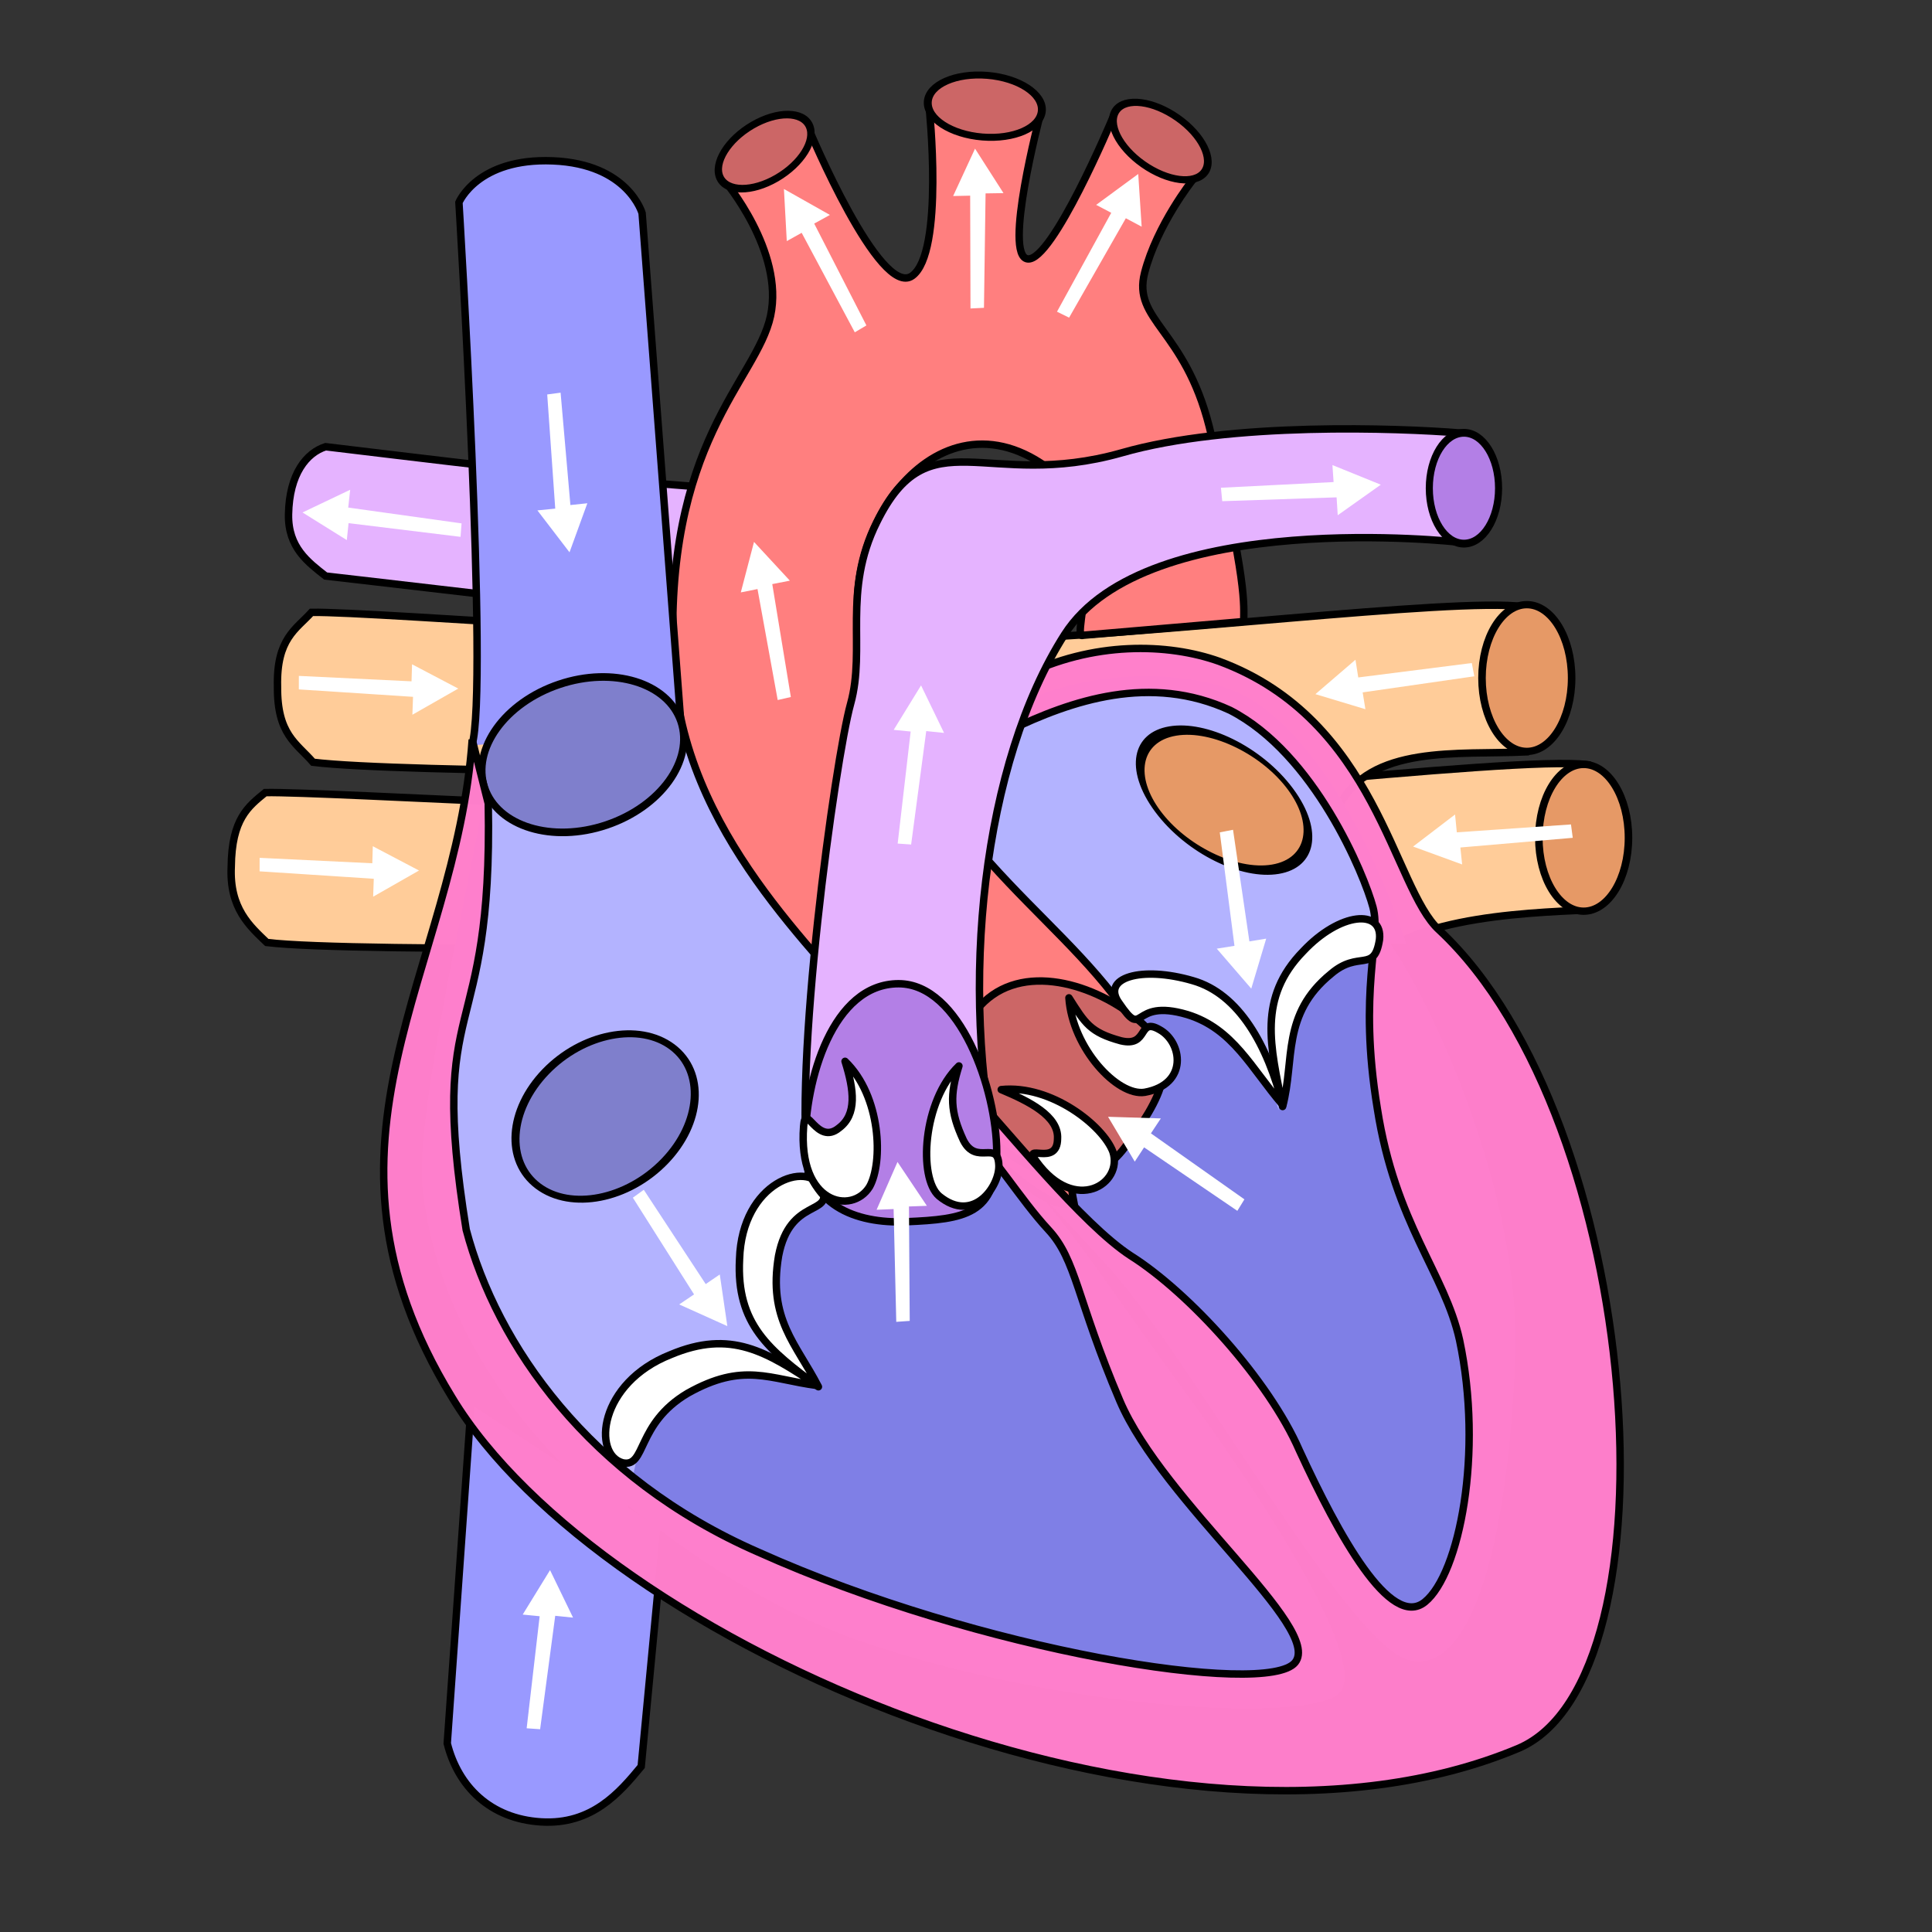 <?xml version="1.0" encoding="UTF-8" standalone="no"?>
<!-- Created with Inkscape (http://www.inkscape.org/) -->
<svg xmlns:svg="http://www.w3.org/2000/svg" xmlns="http://www.w3.org/2000/svg" xmlns:xlink="http://www.w3.org/1999/xlink" version="1.0" width="650" height="650" id="svg666">
  <rect width="100%" height="100%" fill="#333333" stroke="none"/>
  <defs id="defs668">
    <linearGradient x1="0" y1="0" x2="1" y2="0" id="linearGradient695" gradientUnits="objectBoundingBox" spreadMethod="pad">
      <stop style="stop-color:#ff0000;stop-opacity:1" offset="0" id="stop696"/>
      <stop style="stop-color:#ffd700;stop-opacity:1" offset="1" id="stop697"/>
    </linearGradient>
    <linearGradient x1="0" y1="0" x2="1" y2="0" id="linearGradient691" gradientUnits="objectBoundingBox" spreadMethod="pad">
      <stop style="stop-color:#000000;stop-opacity:1" offset="0" id="stop692"/>
      <stop style="stop-color:#ffffff;stop-opacity:1" offset="1" id="stop693"/>
    </linearGradient>
    <linearGradient x1="0" y1="1.5000001e-007" x2="1" y2="1.5000001e-007" id="linearGradient694" xlink:href="#linearGradient695" gradientUnits="objectBoundingBox" spreadMethod="pad"/>
    <radialGradient cx="0.5" cy="0.5" r="0.5" fx="0.5" fy="0.5" id="radialGradient698" xlink:href="#linearGradient695" gradientUnits="objectBoundingBox" spreadMethod="pad"/>
    <linearGradient x1="0" y1="0" x2="1" y2="0" id="linearGradient567" xlink:href="#linearGradient695" gradientUnits="objectBoundingBox" spreadMethod="pad"/>
  </defs>
  <path d="M 158.519,472.634 L 150.471,586.547 C 154.096,601.048 164.972,611.923 182.063,612.959 C 199.153,613.996 208.475,603.12 215.726,594.316 L 223.257,515.102" style="font-size:12px;fill:#9999ff;fill-rule:evenodd;stroke:#000000;stroke-width:2.5" id="inferior_vena_cava"/>
  <path d="M 89.24,266.652 C 110.478,266.301 244.87,274.811 305.183,273.251 C 365.496,271.691 509.568,254.132 534.005,257.252 L 534.525,306.127 C 512.168,307.167 466.884,308.607 456.487,329.925 C 441.928,363.721 366.016,316.407 327.021,317.447 C 283.348,318.595 118.674,320.668 89.76,317.086 C 84.115,311.648 77.147,305.678 77.801,291.609 C 77.949,275.504 83.52,271.332 89.24,266.652 z " style="font-size:12px;fill:#ffcc99;fill-rule:evenodd;stroke:#000000;stroke-width:2.5" id="pulmonary_vein_2"/>
  <path d="M 458.636,307.213 C 468.476,308.248 513.015,390.594 510.425,456.884 C 507.836,523.175 494.37,565.642 473.137,558.909 C 451.903,552.177 399.595,456.367 372.147,426.329 C 344.699,396.291 307.928,358.484 307.928,358.484 L 458.636,307.213 z " style="font-size:12px;fill:#7f7fe6;fill-rule:evenodd;stroke:#000000;stroke-width:1.25" id="left_ventricle"/>
  <path d="M 104.802,206.018 C 126.04,205.667 265.668,217.097 325.981,215.537 C 386.294,213.977 488.203,200.978 512.64,204.098 L 513.16,252.973 C 490.803,254.013 460.645,250.373 450.248,271.691 C 435.689,305.487 359.777,258.173 320.782,259.213 C 277.109,260.361 134.236,260.034 105.322,256.452 C 99.677,249.974 93.229,247.124 93.363,230.975 C 92.977,214.874 99.602,211.738 104.802,206.018 z " style="font-size:12px;fill:#ffcc99;fill-rule:evenodd;stroke:#000000;stroke-width:2.5" id="pulmonary_vein_1"/>
  <path d="M 318.805,266.298 C 326.463,225.453 396.17,220.033 420.829,235.226 C 454.174,255.769 473.137,317.57 473.137,317.57 C 473.137,317.57 451.243,314.882 439.992,331.036 C 431.044,343.884 430.152,373.503 430.152,373.503 C 430.152,373.503 422.901,344.501 407.364,339.322 C 391.828,334.143 378.88,339.84 368.004,343.465 C 357.646,334.143 314.034,291.743 318.805,266.298 z " style="font-size:12px;fill:#b3b3ff;fill-rule:evenodd;stroke-width:1pt" id="left_atrium"/>
  <path d="M 303.786,360.038 C 344.181,385.415 366.968,425.293 395.97,464.653 C 424.973,504.013 461.225,559.945 450.349,569.785 C 439.474,579.625 356.925,575.22 289.802,552.177 C 236.407,533.862 190.884,488.476 190.884,488.476 L 303.786,360.038 z " style="font-size:12px;fill:#7f7fe6;fill-rule:evenodd;stroke-width:1.25" id="right_ventricle"/>
  <path d="M 166.025,246.101 C 166.543,261.638 139.142,370.441 142.202,399.398 C 148.935,463.617 201.242,505.049 210.564,510.228 C 212.636,503.495 213.672,470.867 232.316,462.063 C 250.96,453.259 274.265,466.206 274.265,466.206 C 274.265,466.206 259.247,447.045 259.247,429.953 C 259.247,412.864 272.711,399.916 278.408,394.219 C 279.444,380.236 282.551,336.733 271.675,305.659 C 260.8,274.585 228.173,236.779 228.173,236.779 L 166.025,246.101 z " style="font-size:12px;fill:#b3b3ff;fill-rule:evenodd;stroke-width:1pt" id="right_atrium"/>
  <path d="M 245.781,164.274 C 212.636,163.238 127.323,152.329 109.552,150.293 C 103.139,152.345 97.313,159.395 97.073,173.086 C 96.885,184.235 103.659,189.148 109.552,193.8 C 109.552,193.8 213.153,205.705 244.745,209.848" style="font-size:12px;fill:#e5b3ff;fill-rule:evenodd;stroke:#000000;stroke-width:2.5" id="pulmonary_artery_2"/>
  <path d="M 384.065,348.674 C 360.286,308.305 319.303,293.032 291.874,223.314 C 276.945,184.638 312.743,129.028 351.95,157.023 C 375.88,174.48 359.674,215.806 364.335,213.735 L 418.434,209.11 C 418.434,203.931 419.793,195.865 406.846,143.558 C 398.534,110.642 380.951,107.823 385.094,91.768 C 389.237,75.713 401.149,60.695 401.149,60.695 L 374.219,39.979 C 374.219,39.979 354.021,88.143 345.734,87.107 C 337.448,86.071 349.878,38.943 349.878,38.943 L 312.589,35.836 C 312.589,35.836 317.769,85.036 306.893,92.805 C 296.017,100.573 272.194,43.604 272.194,43.604 L 243.709,60.695 C 243.709,60.695 263.907,84.517 259.246,106.269 C 254.585,128.021 222.994,148.737 226.619,223.314 C 229.412,280.364 275.802,320.498 293.428,343.466 C 310.518,365.217 349.295,410.663 361.317,404.64 C 356.586,380.737 364.788,354.286 384.065,348.674 z " style="font-size:12px;fill:#ff7f7f;fill-rule:evenodd;stroke:#000000;stroke-width:2.5" id="aorta"/>
  <path d="M 382.537,342.827 C 398.854,355.974 390.267,370.003 378.554,385.872 C 368.422,399.601 352.854,399.021 336.538,385.875 C 320.224,372.731 314.635,357.087 328.611,339.74 C 341.609,323.609 366.223,329.683 382.537,342.827 z " style="font-size:12px;fill:#cc6666;fill-rule:evenodd;stroke:#000000;stroke-width:2.5" id="path592"/>
  <path d="M 158.775,250.762 C 164.471,232.118 154.401,68.101 154.401,68.101 C 154.401,68.101 160.616,53.081 185.993,54.117 C 211.369,55.153 216.031,71.726 216.031,71.726 L 229.208,245.065" style="font-size:12px;fill:#9999ff;fill-rule:evenodd;stroke:#000000;stroke-width:2.5" id="superior_vena_cava"/>
  <ellipse cx="250.872" cy="434.411" rx="31.456" ry="21.058" transform="matrix(1.049,-0.354,0.379,1.123,-231.73,-145.132)" style="font-size:12px;fill:#7f7fcc;fill-rule:evenodd;stroke:#000000;stroke-width:2.182" id="vena_cava_in_2"/>
  <path d="M 339.44,245.817 L 343.88,227.575 C 367.637,215.674 392.906,216.341 410.176,222.496 C 463.31,242.162 468.623,298.714 484.164,312.87 C 552.848,376.93 565.925,565.001 510.725,588.268 C 395.678,636.455 202.194,553.121 152.085,470.153 C 99.175,383.753 153.365,327.368 158.869,248.849 L 164.273,270.341 C 165.821,353.801 143.742,332.534 156.848,413.719 C 167.041,452.309 198.035,497.272 255.142,522.207 C 329.774,555.746 426.249,570.991 435.715,559.341 C 445.18,547.692 391.301,505.461 376.738,471.24 C 362.176,437.018 362.176,423.912 352.71,413.719 C 343.245,403.525 333.986,388.027 325.667,380.747 L 325.669,366.084 C 339.188,380.642 364.026,411.765 380.379,422.456 C 400.037,434.834 426.852,464.313 437.171,487.986 C 450.277,516.383 467.752,548.42 479.402,538.955 C 491.052,529.489 499.061,488.715 491.052,450.854 C 486.104,428.366 469.411,411.798 463.382,372.945 C 456.83,332.898 464.84,316.152 461.927,305.23 C 459.015,294.309 442.268,253.534 413.871,238.972 C 387.026,226.582 360.555,235.623 339.44,245.817 z " style="font-size:12px;opacity:0.99;fill:#ff7fcc;fill-rule:evenodd;stroke:#000000;stroke-width:2.5" id="heart"/>
  <path d="M 335.897,393.168 C 322.343,331.478 330.715,256.458 358.163,213.474 C 385.612,170.488 490.745,182.4 490.745,182.4 L 490.745,145.629 C 471.065,144.076 413.997,141.802 377.327,152.362 C 331.595,165.304 312.589,139.932 294.981,175.667 C 283.363,198.902 291.356,218.135 286.177,236.779 C 280.998,255.423 266.498,360.038 272.193,396.29 C 292.455,383.742 314.121,378.536 335.897,393.168 z " style="font-size:12px;fill:#e5b3ff;fill-rule:evenodd;stroke:#000000;stroke-width:2.5" id="pulmonary_artery_1"/>
  <ellipse cx="548.71" cy="341.552" rx="13.724" ry="19.939" transform="matrix(0.849,0,0,0.935,26.672,-155.098)" style="font-size:12px;fill:#b37fe6;fill-rule:evenodd;stroke:#000000;stroke-width:2.806" id="path564"/>
  <path d="M 209.514,492.145 C 199.324,489.367 201.362,465.338 225.632,455.75 C 245.892,447.227 257.868,454.71 275.026,466.149 C 258.908,464.069 250.225,458.122 231.352,468.749 C 213.954,479.064 217.449,493.788 209.514,492.145 z " style="font-size:12px;fill:#ffffff;fill-rule:evenodd;stroke:#000000;stroke-width:2.5;stroke-linejoin:round" id="tricuspid_valve_1"/>
  <path d="M 276.522,399.751 C 271.965,390.223 249.604,397.539 248.815,423.623 C 247.667,445.573 258.768,454.301 275.348,466.563 C 267.925,452.106 258.346,443.875 261.943,422.516 C 265.747,402.651 280.503,409.162 276.522,399.751 z " style="font-size:12px;fill:#ffffff;fill-rule:evenodd;stroke:#000000;stroke-width:2.5;stroke-linejoin:round" id="tricuspid_valve_2"/>
  <path d="M 376.522,337.479 C 370.299,328.946 384.018,324.869 401.298,329.931 C 416.898,334.367 426.468,351.772 431.562,371.754 C 420.977,359.422 414.866,346.072 399.45,341.339 C 380.061,335.579 385.335,350.427 376.522,337.479 z " style="font-size:12px;fill:#ffffff;fill-rule:evenodd;stroke:#000000;stroke-width:2.5;stroke-linejoin:round" id="mitral_valve_1"/>
  <path d="M 464.111,316.14 C 465.277,305.643 450.789,306.881 438.466,320.014 C 423.099,335.729 427.411,352.071 431.524,372.278 C 435.684,356.568 431.035,341.305 447.822,327.619 C 457.184,319.564 462.333,327.473 464.111,316.14 z " style="font-size:12px;fill:#ffffff;fill-rule:evenodd;stroke:#000000;stroke-width:2.5;stroke-linejoin:round" id="mitral_valve_2"/>
  <path d="M 335.339,387.637 C 335.339,408.59 324.628,410.199 304.923,411.035 C 287.875,411.758 270.867,405.47 270.867,384.518 C 270.867,363.567 280.047,330.965 302.324,330.965 C 323.04,330.965 335.339,366.686 335.339,387.637 z " style="font-size:12px;fill:#b37fe6;fill-rule:evenodd;stroke:#000000;stroke-width:2.5" id="path591"/>
  <path d="M 270.366,378.916 C 268.383,405.078 286.625,408.872 292.549,399.278 C 297.113,391.186 296.502,368.82 284.31,357.065 C 287.35,366.762 288.362,374.955 282.277,379.486 C 274.809,385.681 271.021,370.433 270.366,378.916 z " style="font-size:12px;fill:#ffffff;fill-rule:evenodd;stroke:#000000;stroke-width:2.5;stroke-linejoin:round" id="pulmonary_valve_1"/>
  <path d="M 336.046,391.915 C 336.468,398.838 327.585,411.992 315.941,402.397 C 308.906,396.33 310.429,370.379 322.621,358.625 C 319.581,368.322 319.609,373.915 324.135,383.645 C 328.518,392.302 335.678,383.413 336.046,391.915 z " style="font-size:12px;fill:#ffffff;fill-rule:evenodd;stroke:#000000;stroke-width:2.5;stroke-linejoin:round" id="pulmonary_valve_2"/>
  <path d="M 348.718,390.813 C 361.714,408.682 377.939,398.227 374.427,387.512 C 371.187,378.805 353.699,364.848 336.853,366.584 C 346.224,370.514 356.258,375.545 355.796,383.118 C 355.715,392.821 343.586,384.028 348.718,390.813 z " style="font-size:12px;fill:#ffffff;fill-rule:evenodd;stroke:#000000;stroke-width:2.5;stroke-linejoin:round" id="aortic_valve_1"/>
  <path d="M 390.093,346.402 C 397.737,350.545 399.981,364.776 385.139,367.487 C 375.965,368.95 360.754,352.61 359.633,335.712 C 365.083,344.289 366.777,347.355 377.131,350.171 C 386.574,352.404 382.737,342.124 390.093,346.402 z " style="font-size:12px;fill:#ffffff;fill-rule:evenodd;stroke:#000000;stroke-width:2.5;stroke-linejoin:round" id="aortic_valve_2"/>
  <ellipse cx="250.872" cy="434.411" rx="31.456" ry="21.058" transform="matrix(0.717,-0.744,0.951,0.715,-389.412,251.677)" style="font-size:12px;fill:#7f7fcc;fill-rule:evenodd;stroke:#000000;stroke-width:2.263" id="vena_cava_in_1"/>
  <ellipse cx="382.157" cy="216.816" rx="20.278" ry="12.479" transform="matrix(0.946,7.752258e-2,-6.628828e-2,0.831,-15.815,-174.08)" style="font-size:12px;fill:#cc6666;fill-rule:evenodd;stroke:#000000;stroke-width:2.812" id="path597"/>
  <ellipse cx="382.157" cy="216.816" rx="20.278" ry="12.479" transform="matrix(0.733,0.515,-0.464,0.626,210.887,-285.075)" style="font-size:12px;fill:#cc6666;fill-rule:evenodd;stroke:#000000;stroke-width:2.992" id="path598"/>
  <ellipse cx="382.157" cy="216.816" rx="20.278" ry="12.479" transform="matrix(0.741,-0.431,0.328,0.712,-97.039,61.351)" style="font-size:12px;fill:#cc6666;fill-rule:evenodd;stroke:#000000;stroke-width:3.058" id="path599"/>
  <ellipse cx="571.416" cy="405.035" rx="15.078" ry="25.477" transform="matrix(1,0,0,0.969,-57.736,-164.36)" style="font-size:12px;fill:#e69966;fill-rule:evenodd;stroke:#000000;stroke-width:2.539" id="path602"/>
  <ellipse cx="571.416" cy="405.035" rx="15.078" ry="25.477" transform="matrix(1,0,0,0.969,-38.611,-110.607)" style="font-size:12px;fill:#e69966;fill-rule:evenodd;stroke:#000000;stroke-width:2.539" id="path603"/>
  <ellipse cx="571.416" cy="405.035" rx="15.078" ry="25.477" transform="matrix(1.145,1.542,-0.876,0.147,112.359,-671.47)" style="font-size:12px;fill:#e69966;fill-rule:evenodd;stroke:#000000;stroke-width:2.029" id="path604"/>
    <path d="M 184.105,132.711 L 186.805,171.117 L 180.804,171.717 L 191.606,185.82 L 197.607,169.317 L 191.906,169.917 L 188.606,132.11 L 184.105,132.711 z " style="font-size:12px;fill:#ffffff;fill-rule:evenodd;stroke-width:1.25" id="path766"/>
  <path d="M 181.717,581.779 L 186.8,543.615 L 192.799,544.235 L 185.056,528.247 L 175.857,543.205 L 181.562,543.764 L 177.187,581.462 L 181.717,581.779 z " style="font-size:12px;fill:#ffffff;fill-rule:evenodd;stroke-width:1.25" id="path767"/>
  <path d="M 306.539,284.125 L 311.622,245.962 L 317.621,246.581 L 309.878,230.593 L 300.679,245.551 L 306.384,246.111 L 302.01,283.808 L 306.539,284.125 z " style="font-size:12px;fill:#ffffff;fill-rule:evenodd;stroke-width:1.25" id="path768"/>
  <path d="M 212.918,402.954 L 233.506,435.488 L 228.507,438.862 L 244.704,446.157 L 242.163,428.781 L 237.428,432.013 L 216.596,400.291 L 212.918,402.954 z " style="font-size:12px;fill:#ffffff;fill-rule:evenodd;stroke-width:1.25" id="path769"/>
  
  <path d="M 410.383,280.035 L 415.323,318.218 L 409.367,319.167 L 420.975,332.615 L 426.001,315.79 L 420.345,316.722 L 414.841,279.172 L 410.383,280.035 z " style="font-size:12px;fill:#ffffff;fill-rule:evenodd;stroke-width:1.25" id="path770"/>
 
  <path d="M 495.164,223.071 L 456.97,227.919 L 456.034,221.961 L 442.559,233.537 L 459.372,238.603 L 458.454,232.945 L 496.016,227.531 L 495.164,223.071 z " style="font-size:12px;fill:#ffffff;fill-rule:evenodd;stroke-width:1.25" id="path771"/>
  <path d="M 100.538,231.94 L 138.958,234.441 L 138.743,240.468 L 154.174,231.666 L 138.63,223.495 L 138.456,229.225 L 100.549,227.399 L 100.538,231.94 z " style="font-size:12px;fill:#ffffff;fill-rule:evenodd;stroke-width:1.25" id="path772"/>
  <path d="M 87.336,293.151 L 125.755,295.652 L 125.541,301.679 L 140.971,292.877 L 125.428,284.706 L 125.254,290.436 L 87.347,288.61 L 87.336,293.151 z " style="font-size:12px;fill:#ffffff;fill-rule:evenodd;stroke-width:1.25" id="path773"/>
  <path d="M 528.539,277.371 L 490.13,280.029 L 489.537,274.027 L 475.422,284.814 L 491.919,290.833 L 491.325,285.131 L 529.135,281.872 L 528.539,277.371 z " style="font-size:12px;fill:#ffffff;fill-rule:evenodd;stroke-width:1.25" id="path774"/>
  <path d="M 306.067,444.404 L 305.811,405.905 L 311.838,405.687 L 301.954,390.926 L 294.917,407.015 L 300.644,406.778 L 301.537,444.718 L 306.067,444.404 z " style="font-size:12px;fill:#ffffff;fill-rule:evenodd;stroke-width:1.25" id="path775"/>
  <path d="M 418.67,403.507 L 387.214,381.308 L 390.544,376.28 L 372.788,375.728 L 381.776,390.814 L 384.917,386.018 L 416.289,407.373 L 418.67,403.507 z " style="font-size:12px;fill:#ffffff;fill-rule:evenodd;stroke-width:1.25" id="path776"/>
  <path d="M 266.072,234.502 L 259.822,196.512 L 265.741,195.358 L 253.678,182.318 L 249.233,199.306 L 254.854,198.18 L 261.646,235.518 L 266.072,234.502 z " style="font-size:12px;fill:#ffffff;fill-rule:evenodd;stroke-width:1.25" id="path777"/>
  <path d="M 411.205,168.619 L 449.684,167.327 L 450.064,173.346 L 464.553,163.067 L 448.281,156.466 L 448.672,162.185 L 410.769,164.099 L 411.205,168.619 z " style="font-size:12px;fill:#ffffff;fill-rule:evenodd;stroke-width:1.25" id="path867"/>
  <path d="M 155.288,176.087 L 117.157,170.767 L 117.814,164.772 L 101.778,172.416 L 116.678,181.707 L 117.273,176.006 L 154.943,180.615 L 155.288,176.087 z " style="font-size:12px;fill:#ffffff;fill-rule:evenodd;stroke-width:1.25" id="path868"/>
  <path d="M 291.49,109.484 L 273.93,75.221 L 279.214,72.314 L 263.743,63.583 L 264.702,81.117 L 269.71,78.327 L 287.586,111.804 L 291.49,109.484 z " style="font-size:12px;fill:#ffffff;fill-rule:evenodd;stroke-width:1.25" id="path869"/>
  <path d="M 359.689,106.867 L 378.774,73.429 L 384.098,76.263 L 382.947,58.536 L 368.791,68.927 L 373.865,71.594 L 355.612,104.867 L 359.689,106.867 z " style="font-size:12px;fill:#ffffff;fill-rule:evenodd;stroke-width:1.25" id="path870"/>
  <path d="M 331.045,103.562 L 331.586,65.065 L 337.616,64.972 L 328.039,50.01 L 320.671,65.95 L 326.402,65.831 L 326.51,103.782 L 331.045,103.562 z " style="font-size:12px;fill:#ffffff;fill-rule:evenodd;stroke-width:1.25" id="path871"/>
</svg>